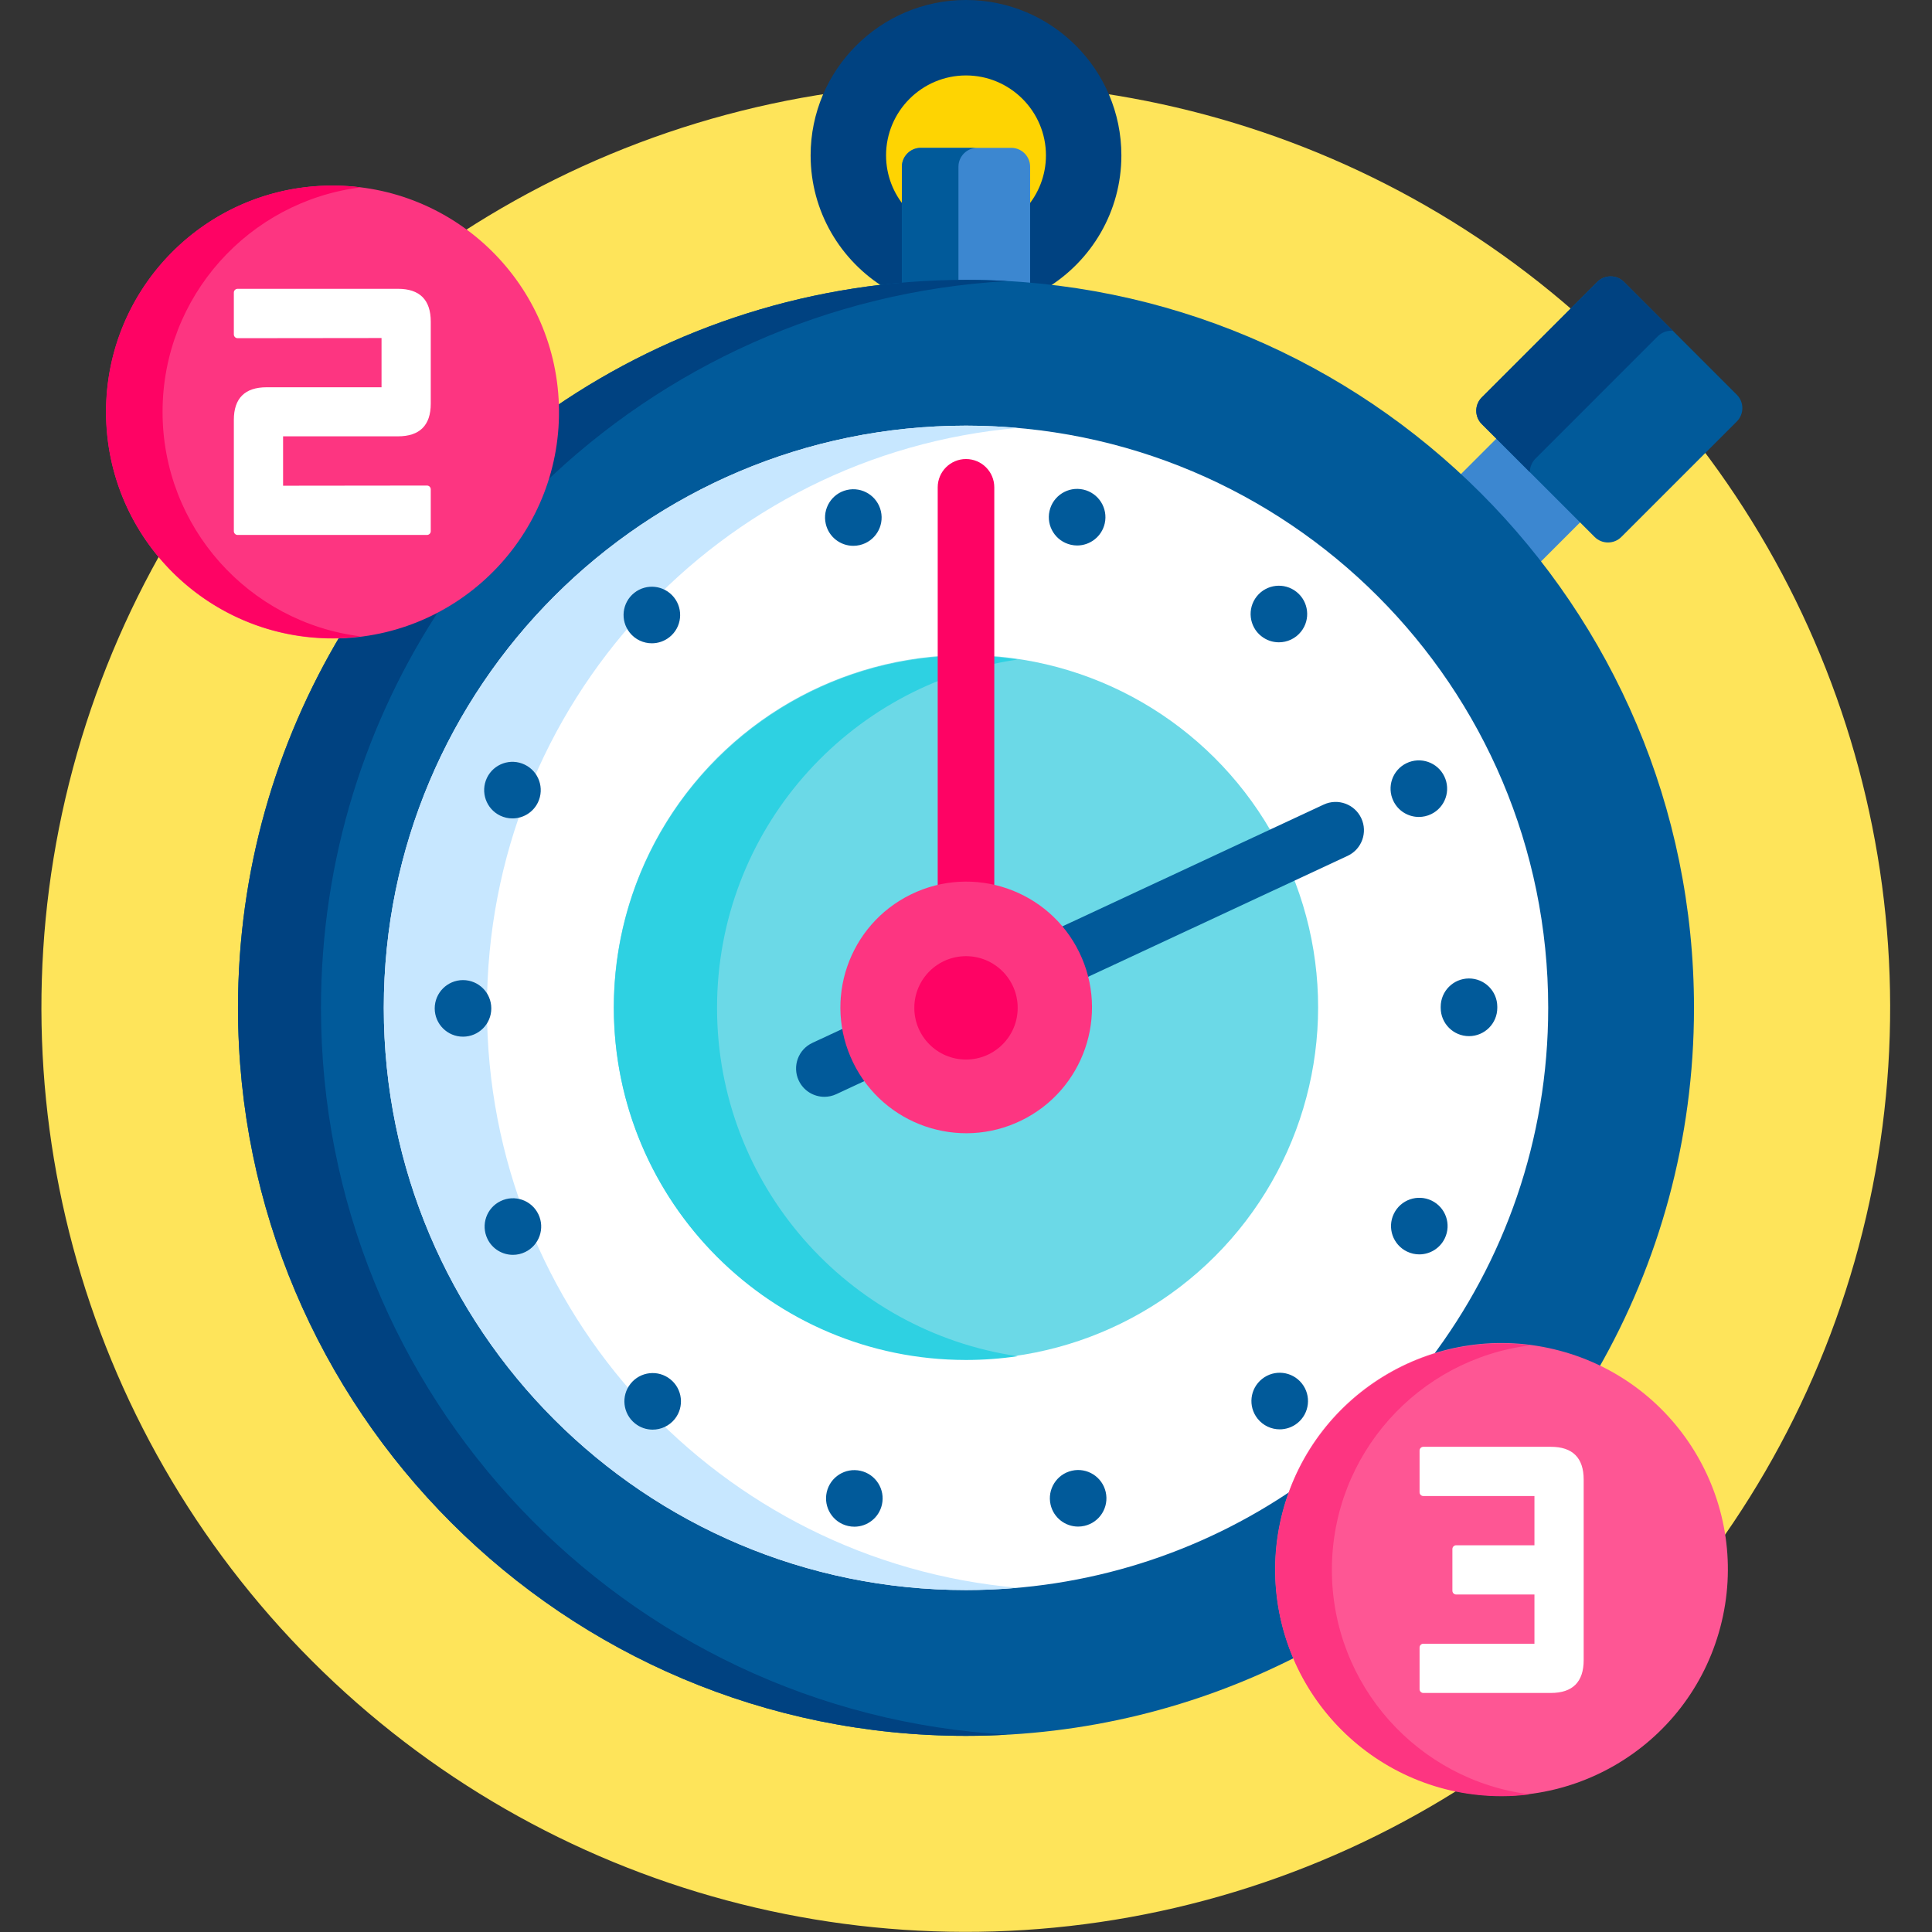 <svg id="Capa_1" enable-background="new 0 0 512 512" height="512" viewBox="0 0 512 512" width="512" xmlns="http://www.w3.org/2000/svg"><rect x="0" y="0" width="512" height="512" fill="#333333" stroke="none"/><ellipse cx="256" cy="267" fill="#fee45a" rx="245" ry="245" transform="matrix(.707 -.707 .707 .707 -113.817 259.222)"/><path d="m256 9.996c-17.221 0-31.182 13.961-31.182 31.182 0 11.373 6.092 21.321 15.188 26.768v-23.768c0-2.205 1.794-3.999 3.999-3.999h23.991c2.205 0 3.999 1.794 3.999 3.999v23.769c9.096-5.447 15.188-15.395 15.188-26.768-.001-17.222-13.962-31.183-31.183-31.183z" fill="#fed402"/><path d="m256 0c-22.706 0-41.178 18.473-41.178 41.178 0 14.885 7.939 27.95 19.805 35.185 1.786-.199 3.579-.373 5.379-.523v-20.81c-3.224-3.718-5.191-8.554-5.191-13.851 0-11.682 9.503-21.186 21.186-21.186 11.682 0 21.186 9.504 21.186 21.186 0 5.297-1.968 10.133-5.192 13.851v20.81c1.8.151 3.593.325 5.379.523 11.866-7.235 19.805-20.3 19.805-35.185-.001-22.705-18.473-41.178-41.179-41.178z" fill="#004281"/><path d="m256 75.167c5.727 0 11.392.267 16.994.761v-31.75c0-2.749-2.249-4.998-4.998-4.998h-23.991c-2.749 0-4.998 2.249-4.998 4.998v31.749c5.601-.494 11.265-.76 16.993-.76z" fill="#3c87d0"/><path d="m254.001 75.192v-31.014c0-2.749 2.249-4.998 4.998-4.998h-14.995c-2.749 0-4.998 2.249-4.998 4.998v31.749c4.948-.436 9.948-.684 14.995-.735z" fill="#015a9a"/><path d="m397.251 115.542-10.857 10.858c7.684 7.127 14.787 14.871 21.225 23.157l11.824-11.824z" fill="#3c87d0"/><path d="m429.667 142.303c-1.944 1.944-5.124 1.944-7.069 0l-29.917-29.917c-1.944-1.944-1.944-5.125 0-7.069l30.615-30.615c1.944-1.944 5.125-1.944 7.068 0l29.918 29.917c1.944 1.944 1.944 5.125 0 7.068z" fill="#015a9a"/><path d="m406.94 121.509 32.351-32.352c1.099-1.099 2.569-1.59 4.016-1.514l-12.941-12.941c-1.944-1.944-5.124-1.944-7.068 0l-30.615 30.615c-1.944 1.944-1.944 5.125 0 7.069l12.73 12.73c.03-1.311.532-2.613 1.527-3.607z" fill="#004281"/><path d="m338.969 416.037c0-32.52 26.457-58.978 58.978-58.978 9.148 0 17.817 2.094 25.552 5.828 16.177-28.225 25.428-60.929 25.428-95.793 0-106.55-86.376-192.926-192.926-192.926-40.446 0-77.979 12.456-108.99 33.728.009.42.032.836.032 1.258 0 31.736-25.2 57.684-56.639 58.918-17.348 28.949-27.329 62.818-27.329 99.022 0 106.55 86.377 192.926 192.926 192.926 31.553 0 61.334-7.577 87.629-21.006-3.001-7.066-4.661-14.831-4.661-22.977z" fill="#015a9a"/><path d="m85.065 267.093c0-39.473 11.866-76.169 32.21-106.737-7.983 4.572-17.124 7.333-26.873 7.715-17.348 28.949-27.329 62.818-27.329 99.022 0 106.55 86.377 192.926 192.926 192.926 3.691 0 7.355-.114 10.996-.318-101.432-5.701-181.93-89.75-181.93-192.608z" fill="#004281"/><path d="m147.01 107.895c.009.42.032.836.032 1.258 0 6.794-1.168 13.316-3.292 19.395 32.272-31.271 75.431-51.374 123.247-54.062-3.641-.205-7.305-.319-10.996-.319-40.447 0-77.98 12.456-108.991 33.728z" fill="#004281"/><path d="m379.041 360.185c19.608-25.876 31.249-58.123 31.249-93.092 0-85.211-69.078-154.29-154.29-154.29s-154.29 69.079-154.29 154.29 69.078 154.289 154.29 154.289c32.305 0 62.286-9.935 87.068-26.907 6.338-16.075 19.535-28.71 35.973-34.29z" fill="#fff"/><path d="m129.048 267.093c0-80.604 61.813-146.76 140.62-153.68-4.504-.396-9.061-.61-13.668-.61-85.211 0-154.29 69.079-154.29 154.29s69.078 154.289 154.29 154.289c4.607 0 9.164-.214 13.668-.609-78.806-6.92-140.62-73.076-140.62-153.68z" fill="#c7e7ff"/><path d="m224.751 404.401c-4.039-.91-6.567-4.929-5.658-8.967.92-4.039 4.938-6.567 8.977-5.648 4.028.91 6.567 4.928 5.648 8.967-.79 3.479-3.879 5.837-7.297 5.837-.55 0-1.11-.059-1.67-.189zm53.661-5.668c-.92-4.039 1.609-8.057 5.647-8.977 4.028-.919 8.047 1.609 8.967 5.648.919 4.028-1.599 8.046-5.638 8.966-.56.13-1.12.19-1.68.19-3.418.001-6.507-2.359-7.296-5.827zm-110.119-21.502c-3.238-2.579-3.769-7.297-1.19-10.526 2.579-3.239 7.297-3.779 10.536-1.19 3.238 2.579 3.769 7.297 1.189 10.536-1.479 1.849-3.668 2.818-5.868 2.818-1.638.001-3.288-.528-4.667-1.638zm164.988-1.259c-2.589-3.239-2.059-7.957 1.179-10.536 3.228-2.589 7.947-2.059 10.536 1.18 2.579 3.228 2.059 7.947-1.18 10.536-1.379 1.1-3.039 1.64-4.678 1.64-2.199-.002-4.378-.971-5.857-2.82zm-204.103-47.662c-1.8-3.728-.24-8.207 3.488-10.006 3.719-1.81 8.207-.25 10.006 3.478 1.809 3.729.24 8.216-3.479 10.016-1.05.51-2.169.75-3.259.75-2.788 0-5.466-1.559-6.756-4.238zm243.697 3.368c-3.728-1.799-5.298-6.278-3.498-10.006 1.799-3.729 6.277-5.298 10.016-3.499 3.728 1.799 5.288 6.278 3.488 10.006-1.289 2.679-3.968 4.248-6.757 4.248-1.09.001-2.199-.239-3.249-.749zm-257.672-64.435c0-4.139 3.349-7.497 7.487-7.507 4.148 0 7.507 3.349 7.507 7.497.01 4.139-3.349 7.497-7.487 7.497-4.138.01-7.497-3.339-7.507-7.487zm266.599-.15c0-.03 0-.06 0-.1 0-.05 0-.109 0-.169-.01-4.148 3.339-7.508 7.477-7.518 4.139-.01 7.508 3.339 7.518 7.478v.01.16.14c0 4.138-3.359 7.497-7.498 7.497-4.138-.001-7.497-3.36-7.497-7.498zm-249.245-50.941c-3.738-1.8-5.298-6.278-3.508-10.016 1.799-3.729 6.277-5.298 10.006-3.499 3.729 1.789 5.298 6.268 3.509 10.006-1.29 2.679-3.969 4.248-6.767 4.248-1.091.001-2.191-.239-3.24-.739zm236.71-3.879c-1.81-3.718-.26-8.207 3.468-10.016 3.729-1.799 8.217-.25 10.017 3.479 1.809 3.729.26 8.208-3.469 10.016-1.059.51-2.169.75-3.268.75-2.78 0-5.459-1.549-6.748-4.229zm-202.373-44.602c-2.589-3.239-2.059-7.957 1.169-10.536 3.229-2.589 7.947-2.07 10.536 1.159 2.589 3.239 2.069 7.957-1.16 10.536-1.389 1.11-3.039 1.649-4.688 1.649-2.199.001-4.378-.959-5.857-2.808zm167.366.919h-.01c-3.238-2.579-3.769-7.297-1.2-10.536 2.579-3.239 7.297-3.779 10.536-1.2 3.239 2.579 3.779 7.297 1.2 10.536-1.479 1.859-3.659 2.829-5.868 2.829-1.639.001-3.278-.529-4.658-1.629zm-115.426-29.769c-.93-4.028 1.6-8.057 5.628-8.977 4.038-.919 8.057 1.6 8.987 5.638.92 4.028-1.6 8.057-5.638 8.977-.56.13-1.129.19-1.68.19-3.419 0-6.508-2.349-7.297-5.828zm64.965 5.549c-4.038-.91-6.578-4.918-5.668-8.956.91-4.039 4.928-6.578 8.967-5.669 4.039.91 6.578 4.928 5.668 8.967-.79 3.479-3.878 5.848-7.307 5.848-.55 0-1.1-.06-1.66-.19z" fill="#015a9a"/><ellipse cx="256" cy="267.093" fill="#6bd9e7" rx="93.313" ry="93.312" transform="matrix(.162 -.987 .987 .162 -49.11 476.336)"/><path d="m190.025 267.093c0-46.891 34.589-85.699 79.644-92.313-4.461-.655-9.025-1-13.668-1-51.535 0-93.313 41.778-93.313 93.313s41.778 93.313 93.313 93.313c4.644 0 9.207-.344 13.668-1-45.055-6.614-79.644-45.422-79.644-92.313z" fill="#2ed1e2"/><path d="m224.085 272.277-8.789 4.096c-3.753 1.749-5.378 6.21-3.628 9.962 1.271 2.729 3.976 4.332 6.8 4.332 1.06 0 2.138-.227 3.163-.704l8.247-3.844c-2.934-4.015-4.965-8.728-5.793-13.842z" fill="#015a9a"/><path d="m360.758 216.85c-1.749-3.752-6.21-5.376-9.963-3.628l-70.32 32.774c3.265 3.782 5.671 8.322 6.91 13.322l69.745-32.505c3.753-1.749 5.377-6.21 3.628-9.963z" fill="#015a9a"/><path d="m256 234.757c2.581 0 5.089.313 7.497.887v-106.498c0-4.141-3.357-7.498-7.497-7.498-4.141 0-7.497 3.357-7.497 7.498v106.498c2.408-.574 4.916-.887 7.497-.887z" fill="#fe0364"/><ellipse cx="256" cy="267.093" fill="#fd3581" rx="33.335" ry="33.335" transform="matrix(.899 -.438 .438 .899 -91.079 138.989)"/><path d="m269.697 267.093c0 7.565-6.132 13.698-13.697 13.698s-13.697-6.132-13.697-13.698c0-7.565 6.132-13.697 13.697-13.697s13.697 6.132 13.697 13.697z" fill="#fe0364"/><ellipse cx="397.946" cy="416.036" fill="#fe5694" rx="59.977" ry="59.977" transform="matrix(.255 -.967 .967 .255 -105.871 694.633)"/><path d="m352.963 416.037c0-30.584 22.897-55.802 52.48-59.494-2.458-.307-4.956-.483-7.497-.483-33.125 0-59.978 26.852-59.978 59.977s26.853 59.977 59.978 59.977c2.541 0 5.039-.176 7.497-.483-29.583-3.693-52.48-28.911-52.48-59.494z" fill="#fd3581"/><ellipse cx="88.064" cy="109.153" fill="#fd3581" rx="59.977" ry="59.977" transform="matrix(1 -.033 .033 1 -3.535 2.949)"/><path d="m43.081 109.153c0-30.583 22.896-55.802 52.48-59.494-2.458-.307-4.956-.483-7.497-.483-33.125 0-59.978 26.853-59.978 59.977s26.853 59.977 59.978 59.977c2.541 0 5.039-.176 7.497-.483-29.584-3.692-52.48-28.911-52.48-59.494z" fill="#fe0364"/><g fill="#fff"><path d="m377.202 448.653c-.552 0-1-.448-1-1v-11.047c0-.552.448-1 1-1h29.442v-13.046h-20.745c-.552 0-1-.448-1-1v-11.047c0-.552.448-1 1-1h20.745v-13.046h-29.442c-.552 0-1-.448-1-1v-11.047c0-.552.448-1 1-1h33.792c5.771 0 8.698 2.926 8.698 8.698v47.837c0 5.771-2.926 8.698-8.698 8.698z"/><path d="m62.971 141.77c-.552 0-1-.448-1-1v-29.485c0-5.743 2.926-8.655 8.698-8.655h30.442v-13.047l-38.14.043c-.265 0-.519-.105-.707-.293-.188-.187-.293-.442-.293-.707v-11.09c0-.552.448-1 1-1h42.488c5.771 0 8.698 2.926 8.698 8.698v21.744c0 5.743-2.926 8.654-8.698 8.654h-30.441v13.09s38.139-.043 38.139-.043c.265 0 .519.105.707.293s.293.442.293.707v11.089c0 .552-.448 1-1 1h-50.186z"/></g></svg>